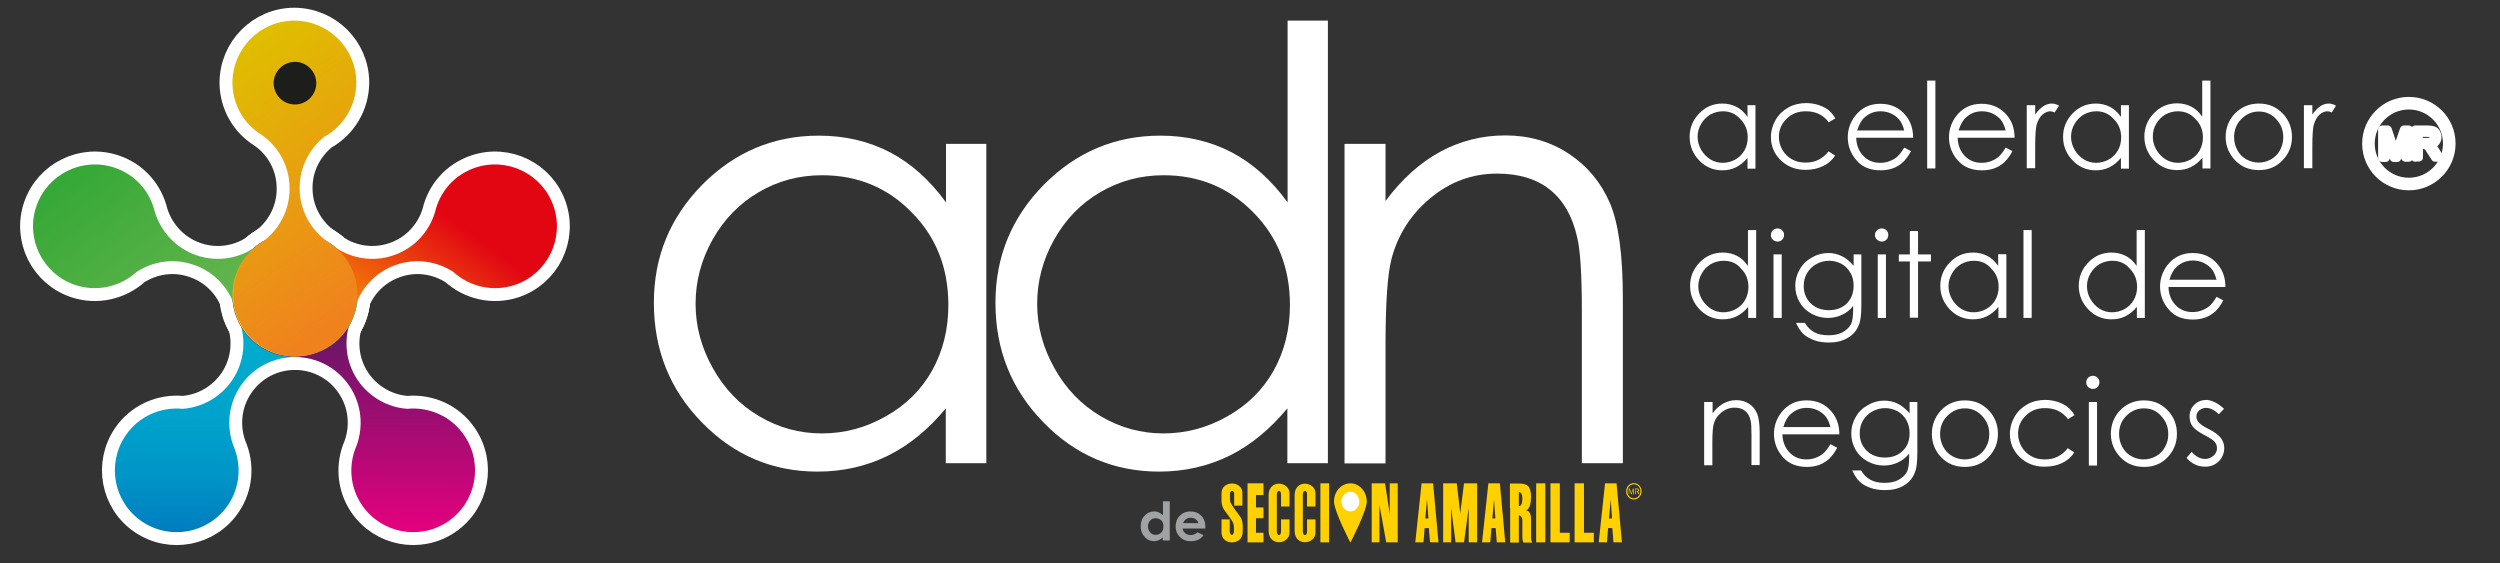 <?xml version="1.0" encoding="utf-8"?>
<!-- Generator: Adobe Illustrator 22.0.1, SVG Export Plug-In . SVG Version: 6.00 Build 0)  -->
<svg version="1.1" id="Capa_1" xmlns="http://www.w3.org/2000/svg" xmlns:xlink="http://www.w3.org/1999/xlink" x="0px" y="0px"
	 viewBox="0 0 1067.1 240.3" style="enable-background:new 0 0 1067.1 240.3;" xml:space="preserve">
<rect x="0" y="0" width="1067.1" height="240.3" fill="#333333" stroke="none"/>
<style type="text/css">
	.st0{fill:#FFFFFF;}
	.st1{fill-rule:evenodd;clip-rule:evenodd;fill:#FFD100;}
	.st2{fill:#FFD100;}
	.st3{fill:#A1A2A3;}
	.st4{fill:url(#SVGID_1_);}
	.st5{fill:url(#SVGID_2_);}
	.st6{fill:url(#SVGID_3_);}
	.st7{fill:url(#SVGID_4_);}
	.st8{fill:url(#SVGID_5_);}
	.st9{fill:#1F130E;}
	.st10{fill:#FFFFFF;stroke:#FFFFFF;stroke-width:3.468;stroke-linecap:round;stroke-linejoin:round;stroke-miterlimit:10;}
	.st11{fill:#FFFFFF;stroke:#FFFFFF;stroke-width:11;stroke-miterlimit:10;}
	.st12{fill:url(#SVGID_6_);}
	.st13{fill:url(#SVGID_7_);}
	.st14{fill:url(#SVGID_8_);}
	.st15{fill:url(#SVGID_9_);}
	.st16{fill:url(#SVGID_10_);}
	.st17{fill:#1D1D1B;}
</style>
<g>
	<g>
		<path class="st0" d="M421,61.4v136.3h-17.3v-23.4c-7.3,8.9-15.6,15.7-24.7,20.2c-9.1,4.5-19.2,6.8-30,6.8c-19.3,0-35.8-7-49.4-21
			c-13.7-14-20.5-31-20.5-51.1c0-19.6,6.9-36.4,20.7-50.4c13.8-13.9,30.4-20.9,49.7-20.9c11.2,0,21.3,2.4,30.4,7.1
			c9.1,4.8,17,11.9,23.9,21.4V61.4H421z M350.9,74.8c-9.8,0-18.8,2.4-27,7.2s-14.8,11.5-19.7,20.2c-4.9,8.7-7.3,17.9-7.3,27.5
			c0,9.6,2.5,18.8,7.4,27.5c4.9,8.8,11.5,15.6,19.8,20.5c8.3,4.9,17.2,7.3,26.7,7.3c9.6,0,18.7-2.4,27.3-7.3
			c8.6-4.8,15.2-11.4,19.8-19.6c4.6-8.3,6.9-17.6,6.9-27.9c0-15.8-5.2-29-15.6-39.5C378.9,80.1,366.1,74.8,350.9,74.8z"/>
		<path class="st0" d="M566.8,8.8v188.9h-17.3v-23.4c-7.4,8.9-15.6,15.7-24.7,20.2c-9.1,4.5-19.2,6.8-30,6.8c-19.3,0-35.8-7-49.4-21
			c-13.7-14-20.5-31-20.5-51.1c0-19.6,6.9-36.4,20.7-50.4c13.8-13.9,30.4-20.9,49.7-20.9c11.2,0,21.3,2.4,30.4,7.1
			c9.1,4.8,17,11.9,23.9,21.4V8.8H566.8z M496.7,74.8c-9.8,0-18.8,2.4-27,7.2c-8.3,4.8-14.8,11.5-19.7,20.2
			c-4.9,8.7-7.3,17.9-7.3,27.5c0,9.6,2.5,18.8,7.4,27.5c4.9,8.8,11.5,15.6,19.8,20.5c8.3,4.9,17.2,7.3,26.7,7.3
			c9.6,0,18.7-2.4,27.3-7.3c8.6-4.8,15.2-11.4,19.8-19.6c4.6-8.3,6.9-17.6,6.9-27.9c0-15.8-5.2-29-15.6-39.5
			C524.6,80.1,511.9,74.8,496.7,74.8z"/>
		<path class="st0" d="M573.9,61.4h17.5v24.4c7-9.4,14.8-16.4,23.3-21c8.5-4.6,17.8-7,27.8-7c10.2,0,19.2,2.6,27.1,7.8
			c7.9,5.2,13.7,12.2,17.5,20.9c3.8,8.8,5.6,22.4,5.6,41v70.2h-17.5v-65c0-15.7-0.7-26.2-2-31.4c-2-9-5.9-15.8-11.7-20.4
			c-5.8-4.6-13.3-6.8-22.5-6.8c-10.6,0-20.1,3.5-28.5,10.5c-8.4,7-13.9,15.7-16.6,26.1c-1.7,6.8-2.5,19.1-2.5,37.1v50h-17.5V61.4z"
			/>
	</g>
	<g>
		<g>
			<path class="st1" d="M690,206.3h-4.9l-2.7,25.2h3.5l0.5-6.1h1.8l0.5,6.1h3.6L690,206.3L690,206.3z M687.5,213.1l-0.7,8.2h1.3
				L687.5,213.1L687.5,213.1z"/>
			<path class="st1" d="M640.2,206.3h-4.9l-2.7,25.2h3.5l0.5-6.1h1.8l0.5,6.1h3.6L640.2,206.3L640.2,206.3z M637.7,213.1l-0.7,8.2
				h1.3L637.7,213.1L637.7,213.1z"/>
			<path class="st1" d="M611.7,206.3h-4.9l-2.7,25.2h3.5l0.5-6.1h1.8l0.5,6.1h3.6L611.7,206.3L611.7,206.3z M609.1,213.1l-0.7,8.2
				h1.3L609.1,213.1L609.1,213.1z"/>
			<polygon class="st2" points="623.3,219.1 621.8,206.3 616,206.3 616,231.5 619.4,231.5 619.4,216.7 621.3,231.5 624.9,231.5 
				626.9,216.7 626.9,231.5 630.5,231.5 630.5,206.3 624.9,206.3 623.3,219.1 			"/>
			<polygon class="st2" points="655.7,206.3 659.6,206.3 659.6,231.5 655.7,231.5 655.7,206.3 			"/>
			<polygon class="st2" points="680.3,231.5 680.3,227.4 676.1,227.4 676.1,206.3 672.1,206.3 672.1,231.5 680.3,231.5 			"/>
			<polygon class="st2" points="670,231.5 670,227.4 665.8,227.4 665.8,206.3 661.8,206.3 661.8,231.5 670,231.5 			"/>
			<path class="st1" d="M644.6,216.8v14.8h3.7v-11.2c0-1.2,1.5,0.4,1.5,1.5v7.5c0,1.4,0.5,2.2,0.5,2.2l3.7,0c0,0-0.5-0.8-0.5-2.2
				v-7.4c0-1.2,0-4.1-2.2-4.1c0,0,2.2-0.4,2.2-5.7c0-4.7-1.5-5.8-5.1-5.8h-3.9V216.8L644.6,216.8z M648.3,210.1v5.9
				c0,0,1.5,0.3,1.5-3C649.8,209.6,648.3,210.1,648.3,210.1L648.3,210.1z"/>
			<path class="st2" d="M694.1,209.7c0-2,1.5-3.5,3.3-3.5l0,0c1.8,0,3.3,1.6,3.3,3.5l0,0c0,1.9-1.5,3.5-3.3,3.5l0,0
				C695.5,213.2,694.1,211.6,694.1,209.7L694.1,209.7z M694.6,209.7c0,1.6,1.2,3,2.8,3l0,0c1.5,0,2.8-1.3,2.8-3l0,0
				c0-1.7-1.2-3-2.8-3l0,0C695.8,206.7,694.6,208,694.6,209.7L694.6,209.7L694.6,209.7z"/>
			<g>
				<path class="st2" d="M695.4,210.9h-0.2l0-2.4h0.4l0.7,2l0.7-1.9h0.4v2.4h-0.3l0-2.1h0l-0.7,2.1h-0.2l-0.7-2.1h0L695.4,210.9z"/>
				<path class="st2" d="M699.2,210.9l-0.4-1.1h-0.6l0,1.1h-0.3v-2.4h0.9c0.2,0,0.4,0,0.5,0.2c0.2,0.1,0.3,0.3,0.3,0.5
					c0,0.3-0.2,0.5-0.4,0.6l0.5,1.1H699.2z M698.7,209.6c0.2,0,0.3,0,0.4-0.1c0.1-0.1,0.1-0.2,0.1-0.3c0-0.1-0.1-0.2-0.2-0.3
					c-0.1-0.1-0.2-0.1-0.3-0.1h-0.6l0,0.9H698.7z"/>
			</g>
			<g>
				<path class="st2" d="M576.4,206.3c-3.8,0-7,3.4-7,7.7c0,4.2,7,17.6,7,17.6s7-13.4,7-17.6C583.3,209.7,580.2,206.3,576.4,206.3z"
					/>
				<path class="st0" d="M576.4,218.3c-2.1,0-3.8-1.9-3.8-4.2c0-2.3,1.7-4.2,3.8-4.2c2.1,0,3.8,1.9,3.8,4.2
					C580.2,216.4,578.5,218.3,576.4,218.3z"/>
			</g>
			<polygon class="st2" points="593.2,219.4 591.2,206.3 585.5,206.3 585.5,231.5 588.8,231.5 588.8,215.5 591.7,231.5 596.6,231.5 
				596.6,206.3 593.2,206.3 593.2,219.4 			"/>
			<path class="st2" d="M552.6,219c0,2.6,0,5.2,0,7.6c0,6.8,8.9,5.9,8.9,0.7c0-4.6,0-5.6,0-5.6h-3.6c0,0,0,2.7,0,5.2
				c0,2-1.8,2-1.8-0.1c0-1,0-4.5,0-7.8c0-3.4,0-6.9,0-7.9c0-2.1,1.8-2.1,1.8-0.1c0,2.4,0,5.2,0,5.2h3.6c0,0,0-1,0-5.6
				c0-5.2-8.9-6.1-8.9,0.7C552.6,213.6,552.6,216.4,552.6,219L552.6,219z"/>
			<path class="st2" d="M541.5,219c0,0,0,5.2,0,7.6c0,6.8,8.9,5.9,8.9,0.7c0-4.6,0-5.6,0-5.6h-3.6c0,0,0,2.7,0,5.2
				c0,2-1.8,2-1.8-0.1c0-1,0-4.5,0-7.8c0-3.4,0-6.9,0-7.9c0-2.1,1.8-2.1,1.8-0.1c0,2.4,0,5.2,0,5.2h3.6c0,0,0-1,0-5.6
				c0-5.2-8.9-6.1-8.9,0.7C541.5,213.6,541.5,216.4,541.5,219L541.5,219z"/>
			<polygon class="st2" points="539.3,206.3 532.5,206.3 532.5,231.5 539.3,231.5 539.3,227.4 536.1,227.4 536.1,221.2 539.3,221.2 
				539.3,216.6 536.1,216.6 536.1,211.3 539.3,211.3 539.3,206.3 			"/>
			<path class="st2" d="M530.3,215.9c0,0,0-3.3,0-5.4c0-5.5-8.9-5.5-8.9,0c0,0.9,0,2.2,0,3.5c0,2,1,3.4,1.1,3.6
				c0.3,0.4,2.8,3.8,3.3,4.6c0.9,1.4,0.9,1.9,0.9,4.4c0,2.3-1.8,2.3-1.8,0c0-0.6,0-4.9,0-4.9h-3.5c0,0,0,3.8,0,5.6
				c0,5.7,9,5.6,9-0.1c0-1.1,0.4-4.8-1-6.6c-1.2-1.6-3.1-4.2-3.7-5.3c-0.9-1.3-0.7-2.1-0.7-4.6c0-1.5,1.8-1.5,1.8,0
				c0,1.3,0,5.1,0,5.1H530.3L530.3,215.9z"/>
			<polygon class="st2" points="563.6,206.3 567.3,206.3 567.3,231.5 563.6,231.5 563.6,206.3 			"/>
		</g>
		<g>
			<g>
				<path class="st3" d="M496.3,214h3v16.7h-3v-1.3c-0.6,0.6-1.2,1-1.8,1.2c-0.6,0.2-1.2,0.4-1.9,0.4c-1.6,0-2.9-0.6-4-1.8
					c-1.1-1.2-1.7-2.7-1.7-4.5c0-1.9,0.5-3.4,1.7-4.6c1.1-1.2,2.4-1.8,4-1.8c0.7,0,1.4,0.1,2,0.4c0.6,0.3,1.2,0.7,1.8,1.2V214z
					 M493.2,221.2c-0.9,0-1.7,0.3-2.3,1c-0.6,0.7-0.9,1.5-0.9,2.5c0,1,0.3,1.9,1,2.6c0.6,0.7,1.4,1,2.3,1c0.9,0,1.7-0.3,2.4-1
					c0.6-0.7,0.9-1.5,0.9-2.6c0-1.1-0.3-1.9-0.9-2.6C494.9,221.5,494.1,221.2,493.2,221.2z"/>
				<path class="st3" d="M514.5,225.6h-9.7c0.1,0.9,0.5,1.5,1.1,2c0.6,0.5,1.4,0.8,2.3,0.8c1.1,0,2.1-0.4,2.9-1.2l2.6,1.2
					c-0.6,0.9-1.4,1.6-2.3,2c-0.9,0.4-1.9,0.6-3.2,0.6c-1.9,0-3.4-0.6-4.6-1.8c-1.2-1.2-1.8-2.7-1.8-4.5c0-1.8,0.6-3.4,1.8-4.6
					c1.2-1.2,2.7-1.8,4.5-1.8c1.9,0,3.4,0.6,4.6,1.8c1.2,1.2,1.8,2.8,1.8,4.8L514.5,225.6z M511.5,223.2c-0.2-0.7-0.6-1.2-1.2-1.6
					c-0.6-0.4-1.3-0.6-2-0.6c-0.9,0-1.6,0.2-2.2,0.7c-0.4,0.3-0.8,0.8-1.1,1.6H511.5z"/>
			</g>
		</g>
	</g>
</g>
<g>
	<g>
		<g>
			<g>
				
					<linearGradient id="SVGID_1_" gradientUnits="userSpaceOnUse" x1="3092.107" y1="-2595.154" x2="3219.735" y2="-2595.154" gradientTransform="matrix(-5.500000e-03 -1 1 -5.500000e-03 2713.33 3305.375)">
					<stop  offset="0" style="stop-color:#037DBD"/>
					<stop  offset="2.597165e-02" style="stop-color:#0381BE"/>
					<stop  offset="0.186" style="stop-color:#0295C6"/>
					<stop  offset="0.37" style="stop-color:#01A2CB"/>
					<stop  offset="0.598" style="stop-color:#00ABCE"/>
					<stop  offset="1" style="stop-color:#00ADCF"/>
				</linearGradient>
				<path class="st4" d="M104.4,111.4c-5.2,7.7-5.8,17.2-2.5,25.2c3.3,8.3,2.6,18.1-2.8,26.1c-5,7.4-12.9,11.6-21.1,12.2
					c-9.3-0.9-18.9,3.1-24.5,11.4c-8.2,12.1-5.1,28.5,7,36.8c12.1,8.2,28.5,5,36.8-7c5.3-7.8,5.8-17.4,2.3-25.4
					c-3-8.2-2.2-17.8,3.1-25.6c5.4-8,14.3-12.3,23.2-12.3l0-0.1c8.6,0.1,17.1-3.9,22.3-11.6c8.2-12.1,5.1-28.5-7-36.7
					C129.1,96.1,112.6,99.3,104.4,111.4z"/>
			</g>
		</g>
		<g>
			<g>
				
					<linearGradient id="SVGID_2_" gradientUnits="userSpaceOnUse" x1="3090.721" y1="-2343.152" x2="3218.349" y2="-2343.152" gradientTransform="matrix(5.500000e-03 -1 -1 -5.500000e-03 -2209.215 3305.375)">
					<stop  offset="0" style="stop-color:#D90380"/>
					<stop  offset="1" style="stop-color:#212952"/>
				</linearGradient>
				<path class="st5" d="M147.7,111.4c5.2,7.7,5.8,17.2,2.4,25.2c-3.3,8.3-2.6,18.1,2.8,26.1c5,7.4,12.9,11.6,21.2,12.2
					c9.3-0.9,18.9,3.1,24.5,11.4c8.2,12.1,5.1,28.5-7,36.8c-12.1,8.2-28.5,5-36.7-7c-5.3-7.8-5.8-17.4-2.3-25.4
					c3.1-8.2,2.2-17.8-3.1-25.6c-5.4-8-14.3-12.3-23.2-12.3l0-0.1c-8.6,0.1-17.1-3.9-22.3-11.6c-8.2-12.1-5.1-28.5,7-36.7
					C123,96.1,139.5,99.3,147.7,111.4z"/>
			</g>
		</g>
		<g>
			<g>
				
					<linearGradient id="SVGID_3_" gradientUnits="userSpaceOnUse" x1="1215.352" y1="-1940.035" x2="1342.99" y2="-1940.035" gradientTransform="matrix(0.598 0.802 0.802 -0.598 874.255 -2073.571)">
					<stop  offset="0" style="stop-color:#48A634"/>
					<stop  offset="1" style="stop-color:#80B860"/>
				</linearGradient>
				<path class="st6" d="M117.9,151.1c-8.8-3-15-10.2-17.1-18.6c-2.4-8.7-8.8-16-18-19.1c-8.4-2.9-17.3-1.5-24.2,3
					c-6.9,6.4-17,8.8-26.5,5.6c-13.8-4.7-21.2-19.7-16.5-33.6c4.7-13.8,19.7-21.2,33.6-16.5c8.9,3,15.1,10.4,17.2,18.9
					c2.5,8.4,8.9,15.5,17.8,18.6c9.2,3.1,18.8,1.2,26-4.2l0.1,0.1c6.8-5.3,16-7.1,24.8-4.2c13.8,4.7,21.2,19.7,16.5,33.6
					C146.7,148.5,131.7,155.9,117.9,151.1z"/>
			</g>
		</g>
		<g>
			<g>
				
					<linearGradient id="SVGID_4_" gradientUnits="userSpaceOnUse" x1="1359.741" y1="-1746.367" x2="1487.379" y2="-1746.367" gradientTransform="matrix(-0.598 0.802 -0.802 -0.598 -380.514 -2073.571)">
					<stop  offset="0.269" style="stop-color:#DE0A14"/>
					<stop  offset="0.982" style="stop-color:#FFD100"/>
				</linearGradient>
				<path class="st7" d="M134.3,151.1c8.8-3,15-10.2,17.1-18.6c2.4-8.7,8.8-16,18-19.1c8.4-2.9,17.3-1.5,24.2,3
					c6.9,6.4,17,8.8,26.5,5.6c13.8-4.7,21.2-19.7,16.5-33.6c-4.7-13.8-19.8-21.2-33.6-16.5c-8.9,3-15.1,10.4-17.2,18.9
					c-2.5,8.4-8.9,15.5-17.8,18.6c-9.2,3.1-18.8,1.2-26-4.2l-0.1,0.1c-6.8-5.3-16-7.1-24.8-4.2c-13.8,4.7-21.2,19.7-16.5,33.6
					C105.4,148.5,120.5,155.9,134.3,151.1z"/>
			</g>
		</g>
		<g>
			<g>
				
					<linearGradient id="SVGID_5_" gradientUnits="userSpaceOnUse" x1="1329.81" y1="5159.235" x2="1457.448" y2="5159.235" gradientTransform="matrix(0.571 0.821 -0.821 0.571 3565.346 -4009.689)">
					<stop  offset="1.691440e-02" style="stop-color:#E0C203"/>
					<stop  offset="0.944" style="stop-color:#EC8A1D"/>
				</linearGradient>
				<path class="st8" d="M152.7,126c0-9.3-5-17.5-12.3-22.2c-7.5-5-12.4-13.5-12.5-23.1c-0.1-8.9,4.1-16.9,10.5-22
					c8.2-4.5,13.8-13.3,13.7-23.3c-0.1-14.6-12-26.4-26.6-26.3C111,9.1,99.2,21,99.3,35.6c0.1,9.4,5.1,17.6,12.5,22.3
					c7.2,5,11.9,13.4,12,22.8c0.1,9.7-4.8,18.2-12.2,23.3l0,0.1c-7.2,4.8-11.8,12.9-11.8,22.2c0.1,14.6,12,26.4,26.6,26.3
					C141.1,152.5,152.8,140.6,152.7,126z"/>
			</g>
		</g>
		<path class="st9" d="M135.2,35.7c0,5-4.1,9.1-9.1,9.1c-5,0-9.1-4.1-9.1-9.1c0-5.1,4.1-9.1,9.1-9.1
			C131.1,26.6,135.2,30.6,135.2,35.7z"/>
	</g>
</g>
<g>
	<g>
		<path class="st0" d="M749.3,44.9v27.1h-3.4v-4.6c-1.5,1.8-3.1,3.1-4.9,4c-1.8,0.9-3.8,1.3-5.9,1.3c-3.8,0-7.1-1.4-9.8-4.2
			c-2.7-2.8-4.1-6.2-4.1-10.1c0-3.9,1.4-7.2,4.1-10c2.7-2.8,6-4.2,9.9-4.2c2.2,0,4.2,0.5,6,1.4c1.8,0.9,3.4,2.4,4.7,4.3v-5H749.3z
			 M735.4,47.5c-1.9,0-3.7,0.5-5.4,1.4c-1.6,1-2.9,2.3-3.9,4c-1,1.7-1.5,3.5-1.5,5.5c0,1.9,0.5,3.7,1.5,5.5c1,1.7,2.3,3.1,3.9,4.1
			c1.6,1,3.4,1.5,5.3,1.5c1.9,0,3.7-0.5,5.4-1.4c1.7-1,3-2.3,3.9-3.9c0.9-1.6,1.4-3.5,1.4-5.5c0-3.1-1-5.7-3.1-7.8
			C740.9,48.6,738.4,47.5,735.4,47.5z"/>
		<path class="st0" d="M783.4,50.5l-2.8,1.7c-2.4-3.2-5.6-4.7-9.8-4.7c-3.3,0-6,1-8.2,3.2c-2.2,2.1-3.3,4.7-3.3,7.7
			c0,2,0.5,3.8,1.5,5.6c1,1.7,2.4,3.1,4.1,4c1.7,1,3.7,1.4,5.9,1.4c4,0,7.2-1.6,9.7-4.8l2.8,1.8c-1.3,2-3,3.5-5.2,4.5
			c-2.2,1.1-4.7,1.6-7.4,1.6c-4.3,0-7.8-1.4-10.6-4.1c-2.8-2.7-4.2-6-4.2-9.9c0-2.6,0.7-5.1,2-7.3c1.3-2.3,3.1-4,5.4-5.3
			c2.3-1.3,4.9-1.9,7.7-1.9c1.8,0,3.5,0.3,5.2,0.8c1.7,0.6,3.1,1.3,4.2,2.1C781.6,48,782.6,49.1,783.4,50.5z"/>
		<path class="st0" d="M812.8,63l2.9,1.5c-1,1.9-2.1,3.4-3.3,4.6c-1.3,1.2-2.7,2.1-4.3,2.7c-1.6,0.6-3.4,0.9-5.4,0.9
			c-4.4,0-7.9-1.4-10.3-4.3c-2.5-2.9-3.7-6.2-3.7-9.8c0-3.4,1.1-6.5,3.2-9.2c2.7-3.4,6.2-5.1,10.7-5.1c4.6,0,8.3,1.7,11,5.2
			c2,2.5,3,5.6,3,9.3h-24.3c0.1,3.1,1.1,5.7,3,7.7c1.9,2,4.3,3,7.2,3c1.4,0,2.7-0.2,4-0.7c1.3-0.5,2.4-1.1,3.3-1.9
			C810.8,66,811.8,64.7,812.8,63z M812.8,55.7c-0.5-1.9-1.1-3.3-2-4.5c-0.9-1.1-2.1-2-3.5-2.7c-1.5-0.7-3-1-4.6-1
			c-2.7,0-4.9,0.9-6.8,2.6c-1.4,1.2-2.4,3.1-3.2,5.6H812.8z"/>
		<path class="st0" d="M822.6,34.4h3.5v37.5h-3.5V34.4z"/>
		<path class="st0" d="M856.1,63l2.9,1.5c-1,1.9-2.1,3.4-3.3,4.6c-1.3,1.2-2.7,2.1-4.3,2.7c-1.6,0.6-3.4,0.9-5.4,0.9
			c-4.4,0-7.9-1.4-10.4-4.3c-2.5-2.9-3.7-6.2-3.7-9.8c0-3.4,1.1-6.5,3.2-9.2c2.7-3.4,6.2-5.1,10.7-5.1c4.6,0,8.3,1.7,11.1,5.2
			c2,2.5,3,5.6,3,9.3h-24.3c0.1,3.1,1.1,5.7,3,7.7c1.9,2,4.3,3,7.2,3c1.4,0,2.7-0.2,4-0.7c1.3-0.5,2.4-1.1,3.3-1.9
			C854.1,66,855.1,64.7,856.1,63z M856.1,55.7c-0.5-1.9-1.1-3.3-2-4.5c-0.9-1.1-2.1-2-3.5-2.7c-1.5-0.7-3-1-4.6-1
			c-2.7,0-4.9,0.9-6.8,2.6c-1.4,1.2-2.4,3.1-3.2,5.6H856.1z"/>
		<path class="st0" d="M865.1,44.9h3.6v4c1.1-1.6,2.2-2.7,3.4-3.5c1.2-0.8,2.4-1.2,3.7-1.2c1,0,2,0.3,3.1,0.9L877,48
			c-0.7-0.3-1.3-0.5-1.8-0.5c-1.1,0-2.3,0.5-3.4,1.4c-1.1,1-1.9,2.4-2.5,4.4c-0.4,1.6-0.6,4.7-0.6,9.4v9.1h-3.6V44.9z"/>
		<path class="st0" d="M908.7,44.9v27.1h-3.4v-4.6c-1.5,1.8-3.1,3.1-4.9,4c-1.8,0.9-3.8,1.3-5.9,1.3c-3.8,0-7.1-1.4-9.8-4.2
			c-2.7-2.8-4.1-6.2-4.1-10.1c0-3.9,1.4-7.2,4.1-10c2.7-2.8,6-4.2,9.9-4.2c2.2,0,4.2,0.5,6,1.4c1.8,0.9,3.4,2.4,4.7,4.3v-5H908.7z
			 M894.8,47.5c-1.9,0-3.7,0.5-5.4,1.4c-1.6,1-2.9,2.3-3.9,4c-1,1.7-1.5,3.5-1.5,5.5c0,1.9,0.5,3.7,1.5,5.5c1,1.7,2.3,3.1,3.9,4.1
			c1.6,1,3.4,1.5,5.3,1.5c1.9,0,3.7-0.5,5.4-1.4c1.7-1,3-2.3,3.9-3.9c0.9-1.6,1.4-3.5,1.4-5.5c0-3.1-1-5.7-3.1-7.8
			C900.3,48.6,897.8,47.5,894.8,47.5z"/>
		<path class="st0" d="M943.5,34.4v37.5h-3.4v-4.6c-1.5,1.8-3.1,3.1-4.9,4c-1.8,0.9-3.8,1.3-6,1.3c-3.8,0-7.1-1.4-9.8-4.2
			c-2.7-2.8-4.1-6.2-4.1-10.1c0-3.9,1.4-7.2,4.1-10c2.7-2.8,6-4.2,9.9-4.2c2.2,0,4.2,0.5,6,1.4c1.8,0.9,3.4,2.4,4.7,4.3V34.4H943.5z
			 M929.6,47.5c-1.9,0-3.7,0.5-5.4,1.4c-1.6,1-2.9,2.3-3.9,4c-1,1.7-1.4,3.5-1.4,5.5c0,1.9,0.5,3.7,1.5,5.5c1,1.7,2.3,3.1,3.9,4.1
			c1.7,1,3.4,1.5,5.3,1.5c1.9,0,3.7-0.5,5.4-1.4c1.7-1,3-2.3,3.9-3.9c0.9-1.6,1.4-3.5,1.4-5.5c0-3.1-1-5.7-3.1-7.8
			C935.2,48.6,932.6,47.5,929.6,47.5z"/>
		<path class="st0" d="M964.2,44.2c4.2,0,7.6,1.5,10.4,4.5c2.5,2.8,3.7,6,3.7,9.8c0,3.8-1.3,7.1-4,9.9c-2.6,2.8-6,4.2-10.1,4.2
			c-4.2,0-7.5-1.4-10.2-4.2c-2.6-2.8-4-6.1-4-9.9c0-3.7,1.2-7,3.7-9.8C956.6,45.7,960,44.2,964.2,44.2z M964.2,47.6
			c-2.9,0-5.4,1.1-7.5,3.2c-2.1,2.1-3.1,4.7-3.1,7.8c0,2,0.5,3.8,1.4,5.5c0.9,1.7,2.2,3,3.8,3.9c1.6,0.9,3.4,1.4,5.3,1.4
			c1.9,0,3.7-0.5,5.3-1.4c1.6-0.9,2.9-2.2,3.8-3.9c0.9-1.7,1.4-3.5,1.4-5.5c0-3-1-5.6-3.1-7.8C969.6,48.7,967.1,47.6,964.2,47.6z"/>
		<path class="st0" d="M983.4,44.9h3.6v4c1.1-1.6,2.2-2.7,3.3-3.5c1.2-0.8,2.4-1.2,3.7-1.2c1,0,2,0.3,3.1,0.9l-1.8,2.9
			c-0.7-0.3-1.3-0.5-1.8-0.5c-1.2,0-2.3,0.5-3.4,1.4c-1.1,1-1.9,2.4-2.5,4.4c-0.4,1.6-0.6,4.7-0.6,9.4v9.1h-3.6V44.9z"/>
		<path class="st0" d="M749.6,98.2v37.5h-3.4V131c-1.5,1.8-3.1,3.1-4.9,4c-1.8,0.9-3.8,1.3-6,1.3c-3.8,0-7.1-1.4-9.8-4.2
			c-2.7-2.8-4.1-6.2-4.1-10.1c0-3.9,1.4-7.2,4.1-10c2.7-2.8,6-4.2,9.9-4.2c2.2,0,4.2,0.5,6,1.4c1.8,0.9,3.4,2.4,4.7,4.3V98.2H749.6z
			 M735.7,111.3c-1.9,0-3.7,0.5-5.4,1.4c-1.6,1-3,2.3-3.9,4c-1,1.7-1.5,3.5-1.5,5.5c0,1.9,0.5,3.7,1.5,5.5c1,1.7,2.3,3.1,3.9,4.1
			c1.6,1,3.4,1.5,5.3,1.5c1.9,0,3.7-0.5,5.4-1.4c1.7-1,3-2.3,3.9-3.9c0.9-1.6,1.4-3.5,1.4-5.5c0-3.1-1-5.7-3.1-7.8
			C741.3,112.3,738.7,111.3,735.7,111.3z"/>
		<path class="st0" d="M758.7,97.5c0.8,0,1.5,0.3,2,0.8c0.6,0.6,0.8,1.2,0.8,2c0,0.8-0.3,1.5-0.8,2c-0.6,0.6-1.2,0.8-2,0.8
			c-0.8,0-1.4-0.3-2-0.8c-0.6-0.6-0.8-1.2-0.8-2c0-0.8,0.3-1.5,0.8-2C757.3,97.8,758,97.5,758.7,97.5z M757,108.6h3.5v27.1H757
			V108.6z"/>
		<path class="st0" d="M791,108.6h3.5v21.6c0,3.8-0.3,6.6-1,8.3c-0.9,2.5-2.5,4.4-4.8,5.7c-2.3,1.4-5,2-8.1,2c-2.3,0-4.4-0.3-6.3-1
			c-1.8-0.7-3.3-1.5-4.5-2.6c-1.2-1.1-2.2-2.7-3.2-4.8h3.8c1,1.8,2.4,3.1,4,4c1.6,0.9,3.6,1.3,6.1,1.3c2.4,0,4.4-0.4,6-1.3
			c1.6-0.9,2.8-2,3.5-3.3c0.7-1.3,1-3.5,1-6.5v-1.4c-1.3,1.7-2.9,2.9-4.8,3.8c-1.9,0.9-3.9,1.3-6,1.3c-2.5,0-4.8-0.6-7-1.8
			c-2.2-1.2-3.9-2.9-5.1-5c-1.2-2.1-1.8-4.4-1.8-6.9c0-2.5,0.6-4.8,1.9-7c1.2-2.2,3-3.9,5.2-5.1c2.2-1.3,4.5-1.9,7-1.9
			c2,0,3.9,0.4,5.7,1.3c1.7,0.8,3.4,2.2,5.1,4.1V108.6z M780.8,111.3c-2,0-3.8,0.5-5.5,1.4c-1.7,0.9-3,2.3-4,3.9
			c-1,1.7-1.4,3.5-1.4,5.5c0,3,1,5.4,3,7.4c2,1.9,4.6,2.9,7.7,2.9c3.2,0,5.8-1,7.7-2.9c1.9-1.9,2.9-4.4,2.9-7.6c0-2-0.4-3.9-1.4-5.5
			c-0.9-1.6-2.2-2.9-3.8-3.8C784.4,111.8,782.7,111.3,780.8,111.3z"/>
		<path class="st0" d="M803.2,97.5c0.8,0,1.5,0.3,2,0.8c0.6,0.6,0.8,1.2,0.8,2c0,0.8-0.3,1.5-0.8,2c-0.6,0.6-1.2,0.8-2,0.8
			c-0.8,0-1.4-0.3-2-0.8c-0.6-0.6-0.9-1.2-0.9-2c0-0.8,0.3-1.5,0.9-2C801.7,97.8,802.4,97.5,803.2,97.5z M801.5,108.6h3.5v27.1h-3.5
			V108.6z"/>
		<path class="st0" d="M815.2,98.6h3.5v10h5.5v3h-5.5v24h-3.5v-24h-4.7v-3h4.7V98.6z"/>
		<path class="st0" d="M856.4,108.6v27.1h-3.4V131c-1.5,1.8-3.1,3.1-4.9,4c-1.8,0.9-3.8,1.3-6,1.3c-3.8,0-7.1-1.4-9.8-4.2
			c-2.7-2.8-4.1-6.2-4.1-10.1c0-3.9,1.4-7.2,4.1-10c2.7-2.8,6-4.2,9.9-4.2c2.2,0,4.2,0.5,6,1.4c1.8,0.9,3.4,2.4,4.7,4.3v-5H856.4z
			 M842.5,111.3c-1.9,0-3.7,0.5-5.4,1.4c-1.6,1-3,2.3-3.9,4c-1,1.7-1.5,3.5-1.5,5.5c0,1.9,0.5,3.7,1.5,5.5c1,1.7,2.3,3.1,3.9,4.1
			c1.6,1,3.4,1.5,5.3,1.5c1.9,0,3.7-0.5,5.4-1.4c1.7-1,3-2.3,3.9-3.9s1.4-3.5,1.4-5.5c0-3.1-1-5.7-3.1-7.8
			C848,112.3,845.5,111.3,842.5,111.3z"/>
		<path class="st0" d="M863.7,98.2h3.5v37.5h-3.5V98.2z"/>
		<path class="st0" d="M915.5,98.2v37.5h-3.4V131c-1.5,1.8-3.1,3.1-4.9,4c-1.8,0.9-3.8,1.3-6,1.3c-3.8,0-7.1-1.4-9.8-4.2
			c-2.7-2.8-4.1-6.2-4.1-10.1c0-3.9,1.4-7.2,4.1-10c2.7-2.8,6-4.2,9.9-4.2c2.2,0,4.2,0.5,6,1.4c1.8,0.9,3.4,2.4,4.7,4.3V98.2H915.5z
			 M901.6,111.3c-1.9,0-3.7,0.5-5.4,1.4c-1.6,1-2.9,2.3-3.9,4c-1,1.7-1.5,3.5-1.5,5.5c0,1.9,0.5,3.7,1.5,5.5c1,1.7,2.3,3.1,3.9,4.1
			c1.6,1,3.4,1.5,5.3,1.5c1.9,0,3.7-0.5,5.4-1.4c1.7-1,3-2.3,3.9-3.9s1.4-3.5,1.4-5.5c0-3.1-1-5.7-3.1-7.8
			C907.1,112.3,904.6,111.3,901.6,111.3z"/>
		<path class="st0" d="M946.1,126.7l2.9,1.5c-1,1.9-2.1,3.4-3.3,4.6c-1.3,1.2-2.7,2.1-4.3,2.7c-1.6,0.6-3.4,0.9-5.4,0.9
			c-4.4,0-7.9-1.4-10.3-4.3c-2.5-2.9-3.7-6.2-3.7-9.8c0-3.4,1.1-6.5,3.2-9.2c2.7-3.4,6.3-5.1,10.7-5.1c4.6,0,8.3,1.7,11,5.2
			c2,2.5,3,5.6,3,9.3h-24.3c0.1,3.1,1.1,5.7,3,7.7c1.9,2,4.3,3,7.2,3c1.4,0,2.7-0.2,4-0.7c1.3-0.5,2.4-1.1,3.3-1.9
			C944.1,129.7,945.1,128.5,946.1,126.7z M946.1,119.4c-0.5-1.9-1.1-3.3-2-4.5c-0.9-1.1-2.1-2-3.5-2.7c-1.5-0.7-3-1-4.6-1
			c-2.7,0-4.9,0.9-6.8,2.6c-1.4,1.2-2.5,3.1-3.2,5.6H946.1z"/>
		<path class="st0" d="M727.5,171.6h3.5v4.8c1.4-1.9,2.9-3.2,4.6-4.2c1.7-0.9,3.5-1.4,5.5-1.4c2,0,3.8,0.5,5.4,1.5
			c1.6,1,2.7,2.4,3.5,4.2c0.7,1.7,1.1,4.4,1.1,8.1v13.9h-3.5v-12.9c0-3.1-0.1-5.2-0.4-6.2c-0.4-1.8-1.2-3.1-2.3-4
			c-1.1-0.9-2.6-1.4-4.5-1.4c-2.1,0-4,0.7-5.7,2.1c-1.7,1.4-2.8,3.1-3.3,5.2c-0.3,1.3-0.5,3.8-0.5,7.4v9.9h-3.5V171.6z"/>
		<path class="st0" d="M781.3,189.6l2.9,1.5c-1,1.9-2.1,3.4-3.3,4.6c-1.3,1.2-2.7,2.1-4.3,2.7c-1.6,0.6-3.4,0.9-5.3,0.9
			c-4.4,0-7.9-1.4-10.4-4.3c-2.5-2.9-3.7-6.2-3.7-9.8c0-3.4,1.1-6.5,3.2-9.2c2.7-3.4,6.2-5.1,10.7-5.1c4.6,0,8.3,1.7,11,5.2
			c2,2.5,3,5.6,3,9.3h-24.3c0.1,3.1,1.1,5.7,3,7.7c1.9,2,4.3,3,7.2,3c1.4,0,2.7-0.2,4-0.7c1.3-0.5,2.4-1.1,3.3-1.9
			C779.2,192.7,780.2,191.4,781.3,189.6z M781.3,182.3c-0.5-1.9-1.1-3.3-2-4.5c-0.9-1.1-2.1-2-3.5-2.7c-1.5-0.7-3-1-4.6-1
			c-2.7,0-4.9,0.9-6.8,2.6c-1.4,1.2-2.5,3.1-3.2,5.6H781.3z"/>
		<path class="st0" d="M814.9,171.6h3.5v21.6c0,3.8-0.3,6.6-1,8.3c-0.9,2.5-2.5,4.4-4.7,5.7c-2.3,1.4-5,2-8.1,2
			c-2.3,0-4.4-0.3-6.3-1c-1.9-0.7-3.4-1.5-4.5-2.6c-1.2-1.1-2.2-2.7-3.2-4.8h3.8c1,1.8,2.3,3.1,4,4c1.6,0.9,3.6,1.3,6,1.3
			c2.4,0,4.4-0.4,6-1.3c1.6-0.9,2.8-2,3.5-3.3c0.7-1.3,1-3.5,1-6.5v-1.4c-1.3,1.7-2.9,2.9-4.8,3.8c-1.9,0.9-3.9,1.3-6,1.3
			c-2.5,0-4.8-0.6-7-1.8c-2.2-1.2-3.9-2.9-5.1-5c-1.2-2.1-1.8-4.4-1.8-6.9s0.6-4.8,1.9-7c1.2-2.2,3-3.9,5.2-5.1
			c2.2-1.3,4.5-1.9,7-1.9c2,0,3.9,0.4,5.7,1.3c1.7,0.8,3.4,2.2,5.1,4.1V171.6z M804.7,174.2c-2,0-3.8,0.5-5.5,1.4
			c-1.7,0.9-3,2.3-4,3.9c-1,1.7-1.4,3.5-1.4,5.5c0,3,1,5.4,3,7.4c2,1.9,4.6,2.9,7.7,2.9c3.2,0,5.8-1,7.7-2.9c2-1.9,2.9-4.4,2.9-7.6
			c0-2-0.5-3.9-1.4-5.5c-0.9-1.6-2.2-2.9-3.8-3.8C808.3,174.7,806.6,174.2,804.7,174.2z"/>
		<path class="st0" d="M838.7,170.9c4.2,0,7.6,1.5,10.4,4.5c2.5,2.8,3.7,6,3.7,9.8c0,3.8-1.3,7.1-4,9.9c-2.6,2.8-6,4.2-10.1,4.2
			c-4.2,0-7.5-1.4-10.2-4.2c-2.6-2.8-3.9-6.1-3.9-9.9c0-3.7,1.2-7,3.7-9.8C831,172.4,834.5,170.9,838.7,170.9z M838.7,174.3
			c-2.9,0-5.4,1.1-7.5,3.2c-2.1,2.1-3.1,4.7-3.1,7.8c0,2,0.5,3.8,1.4,5.5c0.9,1.7,2.2,3,3.8,3.9c1.6,0.9,3.4,1.4,5.3,1.4
			c1.9,0,3.7-0.5,5.3-1.4c1.6-0.9,2.9-2.2,3.8-3.9c1-1.7,1.4-3.5,1.4-5.5c0-3-1-5.6-3.1-7.8C844,175.3,841.5,174.3,838.7,174.3z"/>
		<path class="st0" d="M885.5,177.2l-2.8,1.7c-2.4-3.2-5.6-4.7-9.8-4.7c-3.3,0-6,1-8.2,3.2c-2.2,2.1-3.3,4.7-3.3,7.7
			c0,2,0.5,3.8,1.5,5.6c1,1.7,2.4,3.1,4.1,4c1.7,1,3.7,1.4,5.9,1.4c4,0,7.2-1.6,9.7-4.8l2.8,1.8c-1.3,2-3,3.5-5.2,4.5
			c-2.2,1.1-4.7,1.6-7.5,1.6c-4.3,0-7.8-1.4-10.6-4.1c-2.8-2.7-4.2-6-4.2-9.9c0-2.6,0.7-5.1,2-7.3c1.3-2.3,3.1-4,5.4-5.3
			c2.3-1.3,4.9-1.9,7.7-1.9c1.8,0,3.5,0.3,5.2,0.8c1.7,0.6,3.1,1.3,4.2,2.1C883.7,174.7,884.7,175.8,885.5,177.2z"/>
		<path class="st0" d="M893.3,160.4c0.8,0,1.5,0.3,2,0.8c0.6,0.6,0.8,1.2,0.8,2c0,0.8-0.3,1.5-0.8,2c-0.6,0.6-1.2,0.8-2,0.8
			c-0.8,0-1.4-0.3-2-0.8c-0.6-0.6-0.8-1.2-0.8-2c0-0.8,0.3-1.5,0.8-2C891.9,160.7,892.6,160.4,893.3,160.4z M891.6,171.6h3.5v27.1
			h-3.5V171.6z"/>
		<path class="st0" d="M915.1,170.9c4.2,0,7.6,1.5,10.4,4.5c2.5,2.8,3.7,6,3.7,9.8c0,3.8-1.3,7.1-3.9,9.9c-2.6,2.8-6,4.2-10.1,4.2
			c-4.2,0-7.5-1.4-10.2-4.2c-2.6-2.8-4-6.1-4-9.9c0-3.7,1.2-7,3.7-9.8C907.5,172.4,911,170.9,915.1,170.9z M915.1,174.3
			c-2.9,0-5.4,1.1-7.5,3.2c-2.1,2.1-3.1,4.7-3.1,7.8c0,2,0.5,3.8,1.4,5.5c0.9,1.7,2.2,3,3.8,3.9c1.6,0.9,3.4,1.4,5.3,1.4
			c1.9,0,3.7-0.5,5.3-1.4c1.6-0.9,2.9-2.2,3.8-3.9c1-1.7,1.4-3.5,1.4-5.5c0-3-1-5.6-3.1-7.8C920.5,175.3,918,174.3,915.1,174.3z"/>
		<path class="st0" d="M949.3,174.5l-2.2,2.3c-1.9-1.8-3.7-2.7-5.5-2.7c-1.1,0-2.1,0.4-2.9,1.1c-0.8,0.7-1.2,1.6-1.2,2.6
			c0,0.9,0.3,1.7,1,2.5c0.7,0.8,2.1,1.8,4.2,2.8c2.6,1.3,4.3,2.6,5.3,3.9c0.9,1.3,1.4,2.7,1.4,4.2c0,2.2-0.8,4.1-2.3,5.7
			c-1.6,1.5-3.5,2.3-5.8,2.3c-1.6,0-3.1-0.3-4.5-1c-1.4-0.7-2.6-1.6-3.5-2.8l2.2-2.5c1.8,2,3.7,3,5.7,3c1.4,0,2.6-0.5,3.6-1.4
			c1-0.9,1.5-1.9,1.5-3.2c0-1-0.3-1.9-1-2.7c-0.6-0.8-2.1-1.7-4.4-2.9c-2.4-1.3-4.1-2.5-5-3.7c-0.9-1.2-1.3-2.6-1.3-4.2
			c0-2.1,0.7-3.8,2.1-5.1c1.4-1.4,3.2-2,5.3-2C944.2,170.9,946.8,172.1,949.3,174.5z"/>
	</g>
</g>
<g>
	<g>
		<g>
			<path class="st10" d="M1016.8,67.3v-12h2.4l2.8,8.5c0.3,0.8,0.5,1.4,0.6,1.8c0.1-0.4,0.3-1.1,0.6-1.9l2.9-8.4h2.1v12h-1.5V57.3
				l-3.5,10.1h-1.4l-3.5-10.2v10.2H1016.8z"/>
			<path class="st10" d="M1030.9,67.3v-12h5.3c1.1,0,1.9,0.1,2.4,0.3c0.6,0.2,1,0.6,1.3,1.1c0.3,0.5,0.5,1.2,0.5,1.8
				c0,0.9-0.3,1.6-0.8,2.2c-0.6,0.6-1.4,1-2.6,1.1c0.4,0.2,0.7,0.4,1,0.6c0.5,0.4,0.9,1,1.3,1.6l2.1,3.3h-2l-1.6-2.5
				c-0.5-0.7-0.8-1.3-1.1-1.7c-0.3-0.4-0.6-0.7-0.8-0.8c-0.2-0.2-0.5-0.3-0.7-0.3c-0.2,0-0.5-0.1-0.9-0.1h-1.8v5.3H1030.9z
				 M1032.5,60.6h3.4c0.7,0,1.3-0.1,1.7-0.2s0.7-0.4,0.9-0.7s0.3-0.7,0.3-1.1c0-0.6-0.2-1-0.6-1.4s-1.1-0.5-2-0.5h-3.8V60.6z"/>
		</g>
		<path class="st10" d="M1028.2,43.1c-10,0-18.2,8.1-18.2,18.2s8.1,18.2,18.2,18.2c10,0,18.2-8.1,18.2-18.2S1038.3,43.1,1028.2,43.1
			z M1028.2,77.6c-9,0-16.3-7.3-16.3-16.3s7.3-16.3,16.3-16.3c9,0,16.3,7.3,16.3,16.3S1037.2,77.6,1028.2,77.6z"/>
	</g>
	<g>
		<g>
			<path class="st0" d="M1016.8,67.3v-12h2.4l2.8,8.5c0.3,0.8,0.5,1.4,0.6,1.8c0.1-0.4,0.3-1.1,0.6-1.9l2.9-8.4h2.1v12h-1.5V57.3
				l-3.5,10.1h-1.4l-3.5-10.2v10.2H1016.8z"/>
			<path class="st0" d="M1030.9,67.3v-12h5.3c1.1,0,1.9,0.1,2.4,0.3c0.6,0.2,1,0.6,1.3,1.1c0.3,0.5,0.5,1.2,0.5,1.8
				c0,0.9-0.3,1.6-0.8,2.2c-0.6,0.6-1.4,1-2.6,1.1c0.4,0.2,0.7,0.4,1,0.6c0.5,0.4,0.9,1,1.3,1.6l2.1,3.3h-2l-1.6-2.5
				c-0.5-0.7-0.8-1.3-1.1-1.7c-0.3-0.4-0.6-0.7-0.8-0.8c-0.2-0.2-0.5-0.3-0.7-0.3c-0.2,0-0.5-0.1-0.9-0.1h-1.8v5.3H1030.9z
				 M1032.5,60.6h3.4c0.7,0,1.3-0.1,1.7-0.2s0.7-0.4,0.9-0.7s0.3-0.7,0.3-1.1c0-0.6-0.2-1-0.6-1.4s-1.1-0.5-2-0.5h-3.8V60.6z"/>
		</g>
		<path class="st0" d="M1028.2,43.1c-10,0-18.2,8.1-18.2,18.2s8.1,18.2,18.2,18.2c10,0,18.2-8.1,18.2-18.2S1038.3,43.1,1028.2,43.1z
			 M1028.2,77.6c-9,0-16.3-7.3-16.3-16.3s7.3-16.3,16.3-16.3c9,0,16.3,7.3,16.3,16.3S1037.2,77.6,1028.2,77.6z"/>
	</g>
</g>
<g>
	<g>
		<g>
			<g>
				<path class="st11" d="M104.3,111c-5.2,7.7-5.8,17.2-2.4,25.2c3.3,8.3,2.6,18.1-2.8,26.1c-5,7.3-12.9,11.6-21.1,12.2
					c-9.3-0.9-18.8,3.1-24.4,11.4c-8.2,12.1-5.1,28.5,7,36.7c12.1,8.2,28.5,5,36.7-7c5.3-7.8,5.8-17.4,2.3-25.4
					c-3-8.2-2.2-17.7,3.1-25.5c5.4-8,14.2-12.3,23.2-12.3l0-0.1c8.6,0.1,17-3.9,22.2-11.6c8.2-12.1,5.1-28.5-7-36.7
					C128.9,95.8,112.4,99,104.3,111z"/>
			</g>
		</g>
		<g>
			<g>
				<path class="st11" d="M147.5,111c5.2,7.7,5.8,17.2,2.4,25.2c-3.3,8.3-2.6,18.1,2.8,26.1c5,7.3,12.9,11.6,21.1,12.2
					c9.3-0.9,18.8,3.1,24.4,11.4c8.2,12.1,5.1,28.5-7,36.7c-12.1,8.2-28.5,5-36.7-7c-5.3-7.8-5.8-17.4-2.3-25.4
					c3-8.2,2.2-17.7-3.1-25.5c-5.4-8-14.2-12.3-23.2-12.3l0-0.1c-8.6,0.1-17-3.9-22.2-11.6c-8.2-12.1-5.1-28.5,7-36.7
					C122.8,95.8,139.3,99,147.5,111z"/>
			</g>
		</g>
		<g>
			<g>
				<path class="st11" d="M117.7,150.7c-8.8-3-15-10.2-17.1-18.6c-2.4-8.6-8.8-16-18-19.1c-8.4-2.9-17.2-1.5-24.2,3
					c-6.9,6.3-16.9,8.8-26.4,5.6c-13.8-4.7-21.2-19.7-16.5-33.5c4.7-13.8,19.7-21.2,33.5-16.5c8.9,3,15.1,10.3,17.1,18.9
					C68.7,98.9,75.1,106,84,109c9.1,3.1,18.8,1.2,25.9-4.2l0.1,0.1c6.8-5.2,16-7.1,24.7-4.1c13.8,4.7,21.2,19.7,16.5,33.5
					C146.5,148.1,131.5,155.4,117.7,150.7z"/>
			</g>
		</g>
		<g>
			<g>
				<path class="st11" d="M134.1,150.7c8.8-3,15-10.2,17.1-18.6c2.4-8.6,8.8-16,18-19.1c8.4-2.9,17.2-1.5,24.2,3
					c6.9,6.3,16.9,8.8,26.4,5.6c13.8-4.7,21.2-19.7,16.5-33.5c-4.7-13.8-19.7-21.2-33.5-16.5c-8.9,3-15.1,10.3-17.1,18.9
					c-2.5,8.4-8.9,15.5-17.8,18.5c-9.1,3.1-18.8,1.2-25.9-4.2l-0.1,0.1c-6.8-5.2-16-7.1-24.7-4.1c-13.8,4.7-21.2,19.7-16.5,33.5
					C105.3,148.1,120.3,155.4,134.1,150.7z"/>
			</g>
		</g>
		<g>
			<g>
				<path class="st11" d="M152.5,125.6c0-9.3-4.9-17.4-12.2-22.1c-7.4-5-12.4-13.5-12.4-23.1c-0.1-8.9,4.1-16.8,10.5-22
					c8.2-4.5,13.7-13.3,13.7-23.3c-0.1-14.6-12-26.3-26.6-26.3c-14.6,0.1-26.3,12-26.3,26.6c0.1,9.4,5,17.6,12.5,22.2
					c7.2,5,11.9,13.3,11.9,22.8c0.1,9.6-4.8,18.2-12.2,23.3l0,0.1c-7.1,4.8-11.8,12.9-11.8,22.1c0.1,14.6,12,26.3,26.5,26.2
					C140.8,152.1,152.6,140.2,152.5,125.6z"/>
			</g>
		</g>
		<path class="st11" d="M135,35.5c0,5-4.1,9.1-9.1,9.1c-5,0-9.1-4.1-9.1-9.1c0-5,4.1-9.1,9.1-9.1C130.9,26.4,135,30.5,135,35.5z"/>
	</g>
</g>
<g>
	<g>
		<g>
			<g>
				
					<linearGradient id="SVGID_6_" gradientUnits="userSpaceOnUse" x1="3092.676" y1="-2595.291" x2="3220.03" y2="-2595.291" gradientTransform="matrix(-5.500000e-03 -1 1 -5.500000e-03 2713.33 3305.375)">
					<stop  offset="0" style="stop-color:#007CC0"/>
					<stop  offset="3.210455e-02" style="stop-color:#0081C1"/>
					<stop  offset="0.191" style="stop-color:#0095C7"/>
					<stop  offset="0.374" style="stop-color:#00A2CB"/>
					<stop  offset="0.6" style="stop-color:#00ABCD"/>
					<stop  offset="1" style="stop-color:#00ADCE"/>
				</linearGradient>
				<path class="st12" d="M104.3,111c-5.2,7.7-5.8,17.2-2.4,25.2c3.3,8.3,2.6,18.1-2.8,26.1c-5,7.3-12.9,11.6-21.1,12.2
					c-9.3-0.9-18.8,3.1-24.4,11.4c-8.2,12.1-5.1,28.5,7,36.7c12.1,8.2,28.5,5,36.7-7c5.3-7.8,5.8-17.4,2.3-25.4
					c-3-8.2-2.2-17.7,3.1-25.5c5.4-8,14.2-12.3,23.2-12.3l0-0.1c8.6,0.1,17-3.9,22.2-11.6c8.2-12.1,5.1-28.5-7-36.7
					C128.9,95.8,112.4,99,104.3,111z"/>
			</g>
		</g>
		<g>
			<g>
				
					<linearGradient id="SVGID_7_" gradientUnits="userSpaceOnUse" x1="3091.288" y1="-2342.9" x2="3218.642" y2="-2342.9" gradientTransform="matrix(5.500000e-03 -1 -1 -5.500000e-03 -2209.213 3305.375)">
					<stop  offset="0" style="stop-color:#E5007E"/>
					<stop  offset="1" style="stop-color:#29235C"/>
				</linearGradient>
				<path class="st13" d="M147.5,111c5.2,7.7,5.8,17.2,2.4,25.2c-3.3,8.3-2.6,18.1,2.8,26.1c5,7.3,12.9,11.6,21.1,12.2
					c9.3-0.9,18.8,3.1,24.4,11.4c8.2,12.1,5.1,28.5-7,36.7c-12.1,8.2-28.5,5-36.7-7c-5.3-7.8-5.8-17.4-2.3-25.4
					c3-8.2,2.2-17.7-3.1-25.5c-5.4-8-14.2-12.3-23.2-12.3l0-0.1c-8.6,0.1-17-3.9-22.2-11.6c-8.2-12.1-5.1-28.5,7-36.7
					C122.8,95.8,139.3,99,147.5,111z"/>
			</g>
		</g>
		<g>
			<g>
				
					<linearGradient id="SVGID_8_" gradientUnits="userSpaceOnUse" x1="1215.174" y1="-1939.927" x2="1342.537" y2="-1939.927" gradientTransform="matrix(0.598 0.802 0.802 -0.598 874.255 -2073.571)">
					<stop  offset="0" style="stop-color:#34A836"/>
					<stop  offset="1" style="stop-color:#7DBB59"/>
				</linearGradient>
				<path class="st14" d="M117.7,150.7c-8.8-3-15-10.2-17.1-18.6c-2.4-8.6-8.8-16-18-19.1c-8.4-2.9-17.2-1.5-24.2,3
					c-6.9,6.3-16.9,8.8-26.4,5.6c-13.8-4.7-21.2-19.7-16.5-33.5c4.7-13.8,19.7-21.2,33.5-16.5c8.9,3,15.1,10.3,17.1,18.9
					C68.7,98.9,75.1,106,84,109c9.1,3.1,18.8,1.2,25.9-4.2l0.1,0.1c6.8-5.2,16-7.1,24.7-4.1c13.8,4.7,21.2,19.7,16.5,33.5
					C146.5,148.1,131.5,155.4,117.7,150.7z"/>
			</g>
		</g>
		<g>
			<g>
				
					<linearGradient id="SVGID_9_" gradientUnits="userSpaceOnUse" x1="1359.793" y1="-1745.949" x2="1487.158" y2="-1745.949" gradientTransform="matrix(-0.598 0.802 -0.802 -0.598 -380.514 -2073.571)">
					<stop  offset="0.269" style="stop-color:#E20613"/>
					<stop  offset="0.982" style="stop-color:#FFD100"/>
				</linearGradient>
				<path class="st15" d="M134.1,150.7c8.8-3,15-10.2,17.1-18.6c2.4-8.6,8.8-16,18-19.1c8.4-2.9,17.2-1.5,24.2,3
					c6.9,6.3,16.9,8.8,26.4,5.6c13.8-4.7,21.2-19.7,16.5-33.5c-4.7-13.8-19.7-21.2-33.5-16.5c-8.9,3-15.1,10.3-17.1,18.9
					c-2.5,8.4-8.9,15.5-17.8,18.5c-9.1,3.1-18.8,1.2-25.9-4.2l-0.1,0.1c-6.8-5.2-16-7.1-24.7-4.1c-13.8,4.7-21.2,19.7-16.5,33.5
					C105.3,148.1,120.3,155.4,134.1,150.7z"/>
			</g>
		</g>
		<g>
			<g>
				
					<linearGradient id="SVGID_10_" gradientUnits="userSpaceOnUse" x1="1329.629" y1="5159.25" x2="1456.993" y2="5159.25" gradientTransform="matrix(0.571 0.821 -0.821 0.571 3565.346 -4009.689)">
					<stop  offset="1.691440e-02" style="stop-color:#DFBE00"/>
					<stop  offset="0.944" style="stop-color:#F0821E"/>
				</linearGradient>
				<path class="st16" d="M152.5,125.6c0-9.3-4.9-17.4-12.2-22.1c-7.4-5-12.4-13.5-12.4-23.1c-0.1-8.9,4.1-16.8,10.5-22
					c8.2-4.5,13.7-13.3,13.7-23.3c-0.1-14.6-12-26.3-26.6-26.3c-14.6,0.1-26.3,12-26.3,26.6c0.1,9.4,5,17.6,12.5,22.2
					c7.2,5,11.9,13.3,11.9,22.8c0.1,9.6-4.8,18.2-12.2,23.3l0,0.1c-7.1,4.8-11.8,12.9-11.8,22.1c0.1,14.6,12,26.3,26.5,26.2
					C140.8,152.1,152.6,140.2,152.5,125.6z"/>
			</g>
		</g>
		<path class="st17" d="M135,35.5c0,5-4.1,9.1-9.1,9.1c-5,0-9.1-4.1-9.1-9.1c0-5,4.1-9.1,9.1-9.1C130.9,26.4,135,30.5,135,35.5z"/>
	</g>
</g>
</svg>
